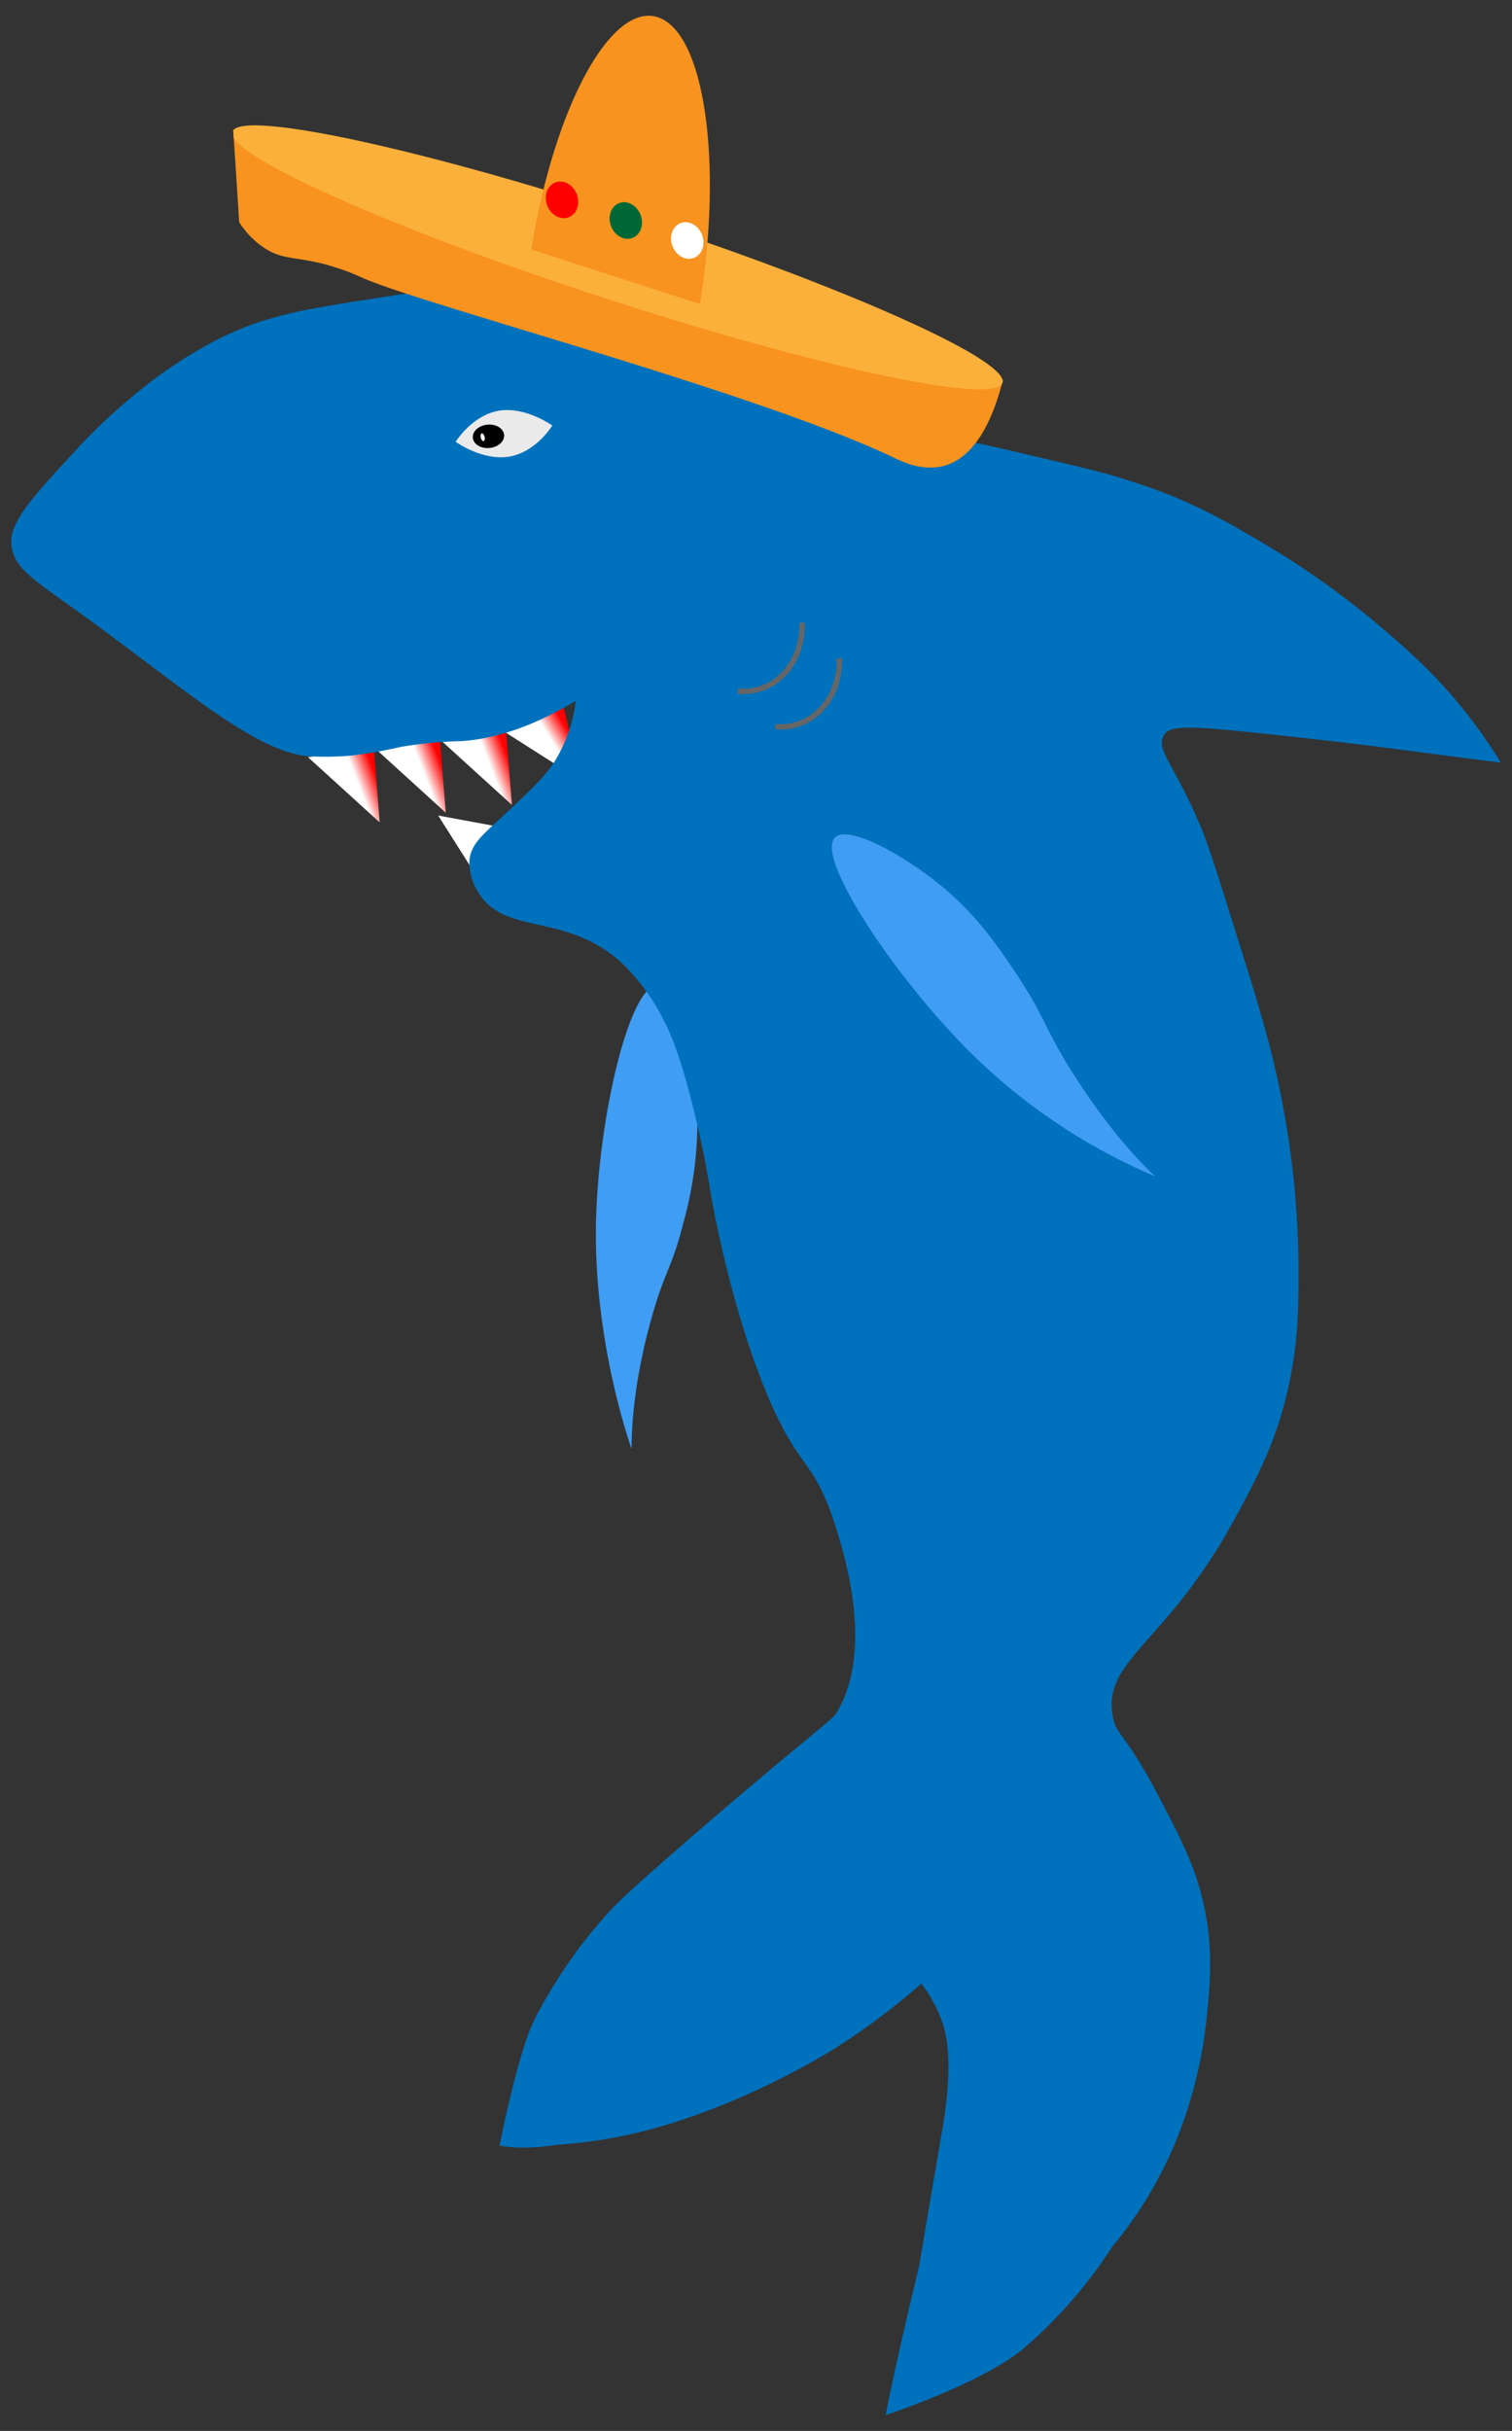 <svg id="Layer_1" data-name="Layer 1" xmlns="http://www.w3.org/2000/svg" xmlns:xlink="http://www.w3.org/1999/xlink" width="280" height="450" viewBox="0 0 280 450"><rect x="0" y="0" width="280" height="450" fill="#333333" stroke="none"/><defs><style>.cls-1{fill:#3f9df4;}.cls-2{fill:url(#linear-gradient);}.cls-3{fill:url(#linear-gradient-2);}.cls-4{fill:url(#linear-gradient-3);}.cls-5{fill:url(#linear-gradient-4);}.cls-6{fill:url(#linear-gradient-5);}.cls-7{fill:#0071bc;}.cls-8{fill:#eaeaea;}.cls-9{fill:#fff;}.cls-10{fill:#f7931e;}.cls-11{fill:#fbb03b;}.cls-12{fill:red;}.cls-13{fill:#006837;}.cls-14{fill:none;stroke:#666;stroke-miterlimit:10;}</style><linearGradient id="linear-gradient" x1="485.26" y1="509.18" x2="497.34" y2="509.18" gradientTransform="translate(-575.75 -153.45) rotate(-21.03)" gradientUnits="userSpaceOnUse"><stop offset="0" stop-color="#fff"/><stop offset="0.57" stop-color="#fff"/><stop offset="0.87" stop-color="red"/><stop offset="0.99" stop-color="red"/></linearGradient><linearGradient id="linear-gradient-2" x1="497.32" y1="511.88" x2="509.41" y2="511.88" xlink:href="#linear-gradient"/><linearGradient id="linear-gradient-3" x1="509.27" y1="514.94" x2="521.35" y2="514.94" xlink:href="#linear-gradient"/><linearGradient id="linear-gradient-4" x1="125.52" y1="836.45" x2="137.6" y2="836.45" gradientTransform="translate(-446.77 -506.01) rotate(-31.47)" xlink:href="#linear-gradient"/><linearGradient id="linear-gradient-5" x1="-2064.23" y1="-4883.01" x2="-2051.71" y2="-4883.01" gradientTransform="matrix(-0.48, 0.63, -0.64, -0.48, -4060.14, -885.66)" xlink:href="#linear-gradient"/></defs><title>haj</title><path class="cls-1" d="M126.56,226.31c-1.91,7.66-3.27,8.92-5.31,15.64-4.65,15.33-4.28,26.28-4.28,26.28s-7.64-21-6.51-44.66c.93-19.75,6.63-41.88,11.49-41.14,3.77.58,7,14.84,7.19,24.85A68.74,68.74,0,0,1,126.56,226.31Z"/><polygon class="cls-2" points="70.32 152.25 63.68 146.21 57.04 140.17 63.11 139.13 69.18 138.09 69.75 145.17 70.32 152.25"/><polygon class="cls-3" points="82.55 150.45 75.91 144.41 69.27 138.37 75.34 137.32 81.41 136.28 81.98 143.36 82.55 150.45"/><polygon class="cls-4" points="94.8 149.01 88.16 142.97 81.52 136.93 87.59 135.89 93.66 134.85 94.23 141.93 94.8 149.01"/><polygon class="cls-5" points="107.66 144.53 100.29 139.84 92.91 135.14 98.59 132.85 104.28 130.55 105.97 137.54 107.66 144.53"/><polygon class="cls-6" points="81.15 150.97 87.69 152.18 94.22 153.38 90.74 157.01 87.27 160.64 84.21 155.81 81.15 150.97"/><path class="cls-7" d="M128.92,207.32c-2.9-12.31-5.1-16.67-5.83-18.07A37.76,37.76,0,0,0,114.86,178c-10.47-9.28-21.59-4.62-26.45-13.08a10.09,10.09,0,0,1-1.49-5.33c.13-3.16,2.26-4.86,5.78-8.12,5.34-5,8-7.42,9.92-10.37a27.41,27.41,0,0,0,4-11.36c-9.16,5.53-16.2,7.09-21.06,7.45a78,78,0,0,0-11.28,1.06,85.44,85.44,0,0,1-9.39,1.64,58.59,58.59,0,0,1-7.18.14c-10.26-.51-23.29-12.4-43.09-26.68-8.36-6-11.94-8.17-12.49-12.23S5.34,92.76,13,84.48A105.71,105.71,0,0,1,24.34,73.55a85.46,85.46,0,0,1,15.92-10.7C48.92,58.5,56,57.32,68,55.45c10.31-1.61,16-2.51,24.24-2.11,8.43.41,16.38,2.69,32.28,7.25,18.14,5.2,24.28,8.42,29.93,12.73a69,69,0,0,1,9.51,8.8,54.73,54.73,0,0,1,14.84-.47c1.66.18,7.22,1.49,18.28,4.11,5.11,1.22,7.59,1.82,11.14,2.93,2,.64,5.51,1.73,9.69,3.48a104.22,104.22,0,0,1,13.16,6.73,157.43,157.43,0,0,1,24.29,16.87c6,5.09,12.91,11.11,19.84,21.21,1.17,1.7,2.1,3.16,2.73,4.19-9.2-1.16-16.66-2.14-21.67-2.8,0,0-6.66-.89-21-2.43-15.85-1.7-18.89-1.74-19.86.43-1.21,2.69,2.25,5.39,7.07,16.94,1.39,3.35,3.16,9,6.71,20.36,2,6.3,3.29,10.52,4.3,14.07a169.48,169.48,0,0,1,7,47.12c0,7.14-.06,13.88-2,22.38-2,8.84-5,15.22-10.43,25-12.21,22-23.81,25.1-22,35.34.68,3.9,2.18,2.81,8.57,15.05,4.19,8,6.86,13.17,8.38,20.37,1.68,7.92,1.08,14.15.5,20.12a83.21,83.21,0,0,1-4,18.57A75.1,75.1,0,0,1,206,415.86a87.25,87.25,0,0,1-16.19,18.67c-7.65,6.59-25.79,12.54-25.79,12.54s1.29-7.26,5.94-26.53c.37-1.5,0,.13,4.49-26,2-11.61,1.08-17.11.08-20.1-.33-1-.76-1.92-.76-1.92a25.53,25.53,0,0,0-3.16-5.33,128.58,128.58,0,0,1-16,12s-20.34,13-41.85,16.69a90.83,90.83,0,0,1-9.71,1.17c-6.83,1.07-10.53.12-10.53.12s3.38-17.37,6.55-23.49a91.63,91.63,0,0,1,13.6-19.64c2.38-2.63,6.12-5.89,13.58-12.43,6.88-6,14.43-12.36,16.76-14.31,11.14-9.32,11.26-9.13,12.08-10.54,6.83-11.71,1.15-29.45-.48-34.55-4-12.59-6.9-9.86-13.22-25.71-6.06-15.19-9.17-32.09-9.78-35.56C131.24,218.54,130.46,213.85,128.92,207.32Z"/><path class="cls-1" d="M188.45,180.64c4.59,6.93,4.82,9,8.65,15.45,8.76,14.63,16.85,21.69,16.85,21.69a109.28,109.28,0,0,1-35.49-24.19c-13.79-14.2-26.94-34.39-24-38.36,2.29-3.08,14.17,3.64,21.52,10.18C181.75,170.53,185.54,176.26,188.45,180.64Z"/><path class="cls-8" d="M102.28,78.78s-3,4.93-8,5.75-9.9-2.75-9.9-2.75,3.05-4.92,8-5.75S102.28,78.78,102.28,78.78Z"/><ellipse cx="90.46" cy="80.76" rx="2.91" ry="2.17" transform="translate(-7.34 9.07) rotate(-5.51)"/><ellipse class="cls-9" cx="89.39" cy="80.94" rx="0.36" ry="0.73" transform="translate(-16.65 23.51) rotate(-13.72)"/><path class="cls-10" d="M185.74,70.28l-.06.26h0c-.05.18-.09.36-.15.55C184,76.78,181,84.6,174.73,86.26c-3.93,1-7.6-.76-9.06-1.47C140.46,72.68,78.56,56.52,67,51.38a39.5,39.5,0,0,0-5-1.92c-.89-.29-1.64-.49-1.8-.53-.66-.17-1.41-.35-2.42-.55-3.68-.74-5.77-.6-8.49-2.26a16.05,16.05,0,0,1-5-5q-.49-7.77-1-15.53l-.09-1.43c.54-.65,2.1-.94,4.56-.89l137.87,47Z"/><path class="cls-11" d="M185.67,70.75a.85.85,0,0,1-.14.34c-2.4,3.63-34.19-3.15-72.48-15.55-36.75-11.9-66.5-24.77-69.77-30l-.09-1.43c.54-.65,2.1-.94,4.56-.89,10.47.21,37.07,6.55,67.87,16.52,38,12.3,68.51,25.64,70,30.49a1.5,1.5,0,0,1,.06.29h0A1.48,1.48,0,0,1,185.67,70.75Z"/><path class="cls-10" d="M98.38,46.18c4.31-26.53,14.8-45.77,23.42-43s12.13,26.56,7.81,53.1Z"/><ellipse class="cls-12" cx="104.07" cy="37" rx="2.93" ry="3.45" transform="translate(-6.34 39.81) rotate(-21.03)"/><ellipse class="cls-13" cx="115.89" cy="40.82" rx="2.93" ry="3.45" transform="translate(-6.93 44.31) rotate(-21.03)"/><ellipse class="cls-9" cx="127.28" cy="44.51" rx="2.93" ry="3.45" transform="translate(-7.5 48.65) rotate(-21.03)"/><path class="cls-14" d="M148.53,115.28c.21,7.6-5.11,13.28-11.86,12.67"/><path class="cls-14" d="M155.44,121.85c.2,7.6-5.12,13.27-11.87,12.67"/></svg>
